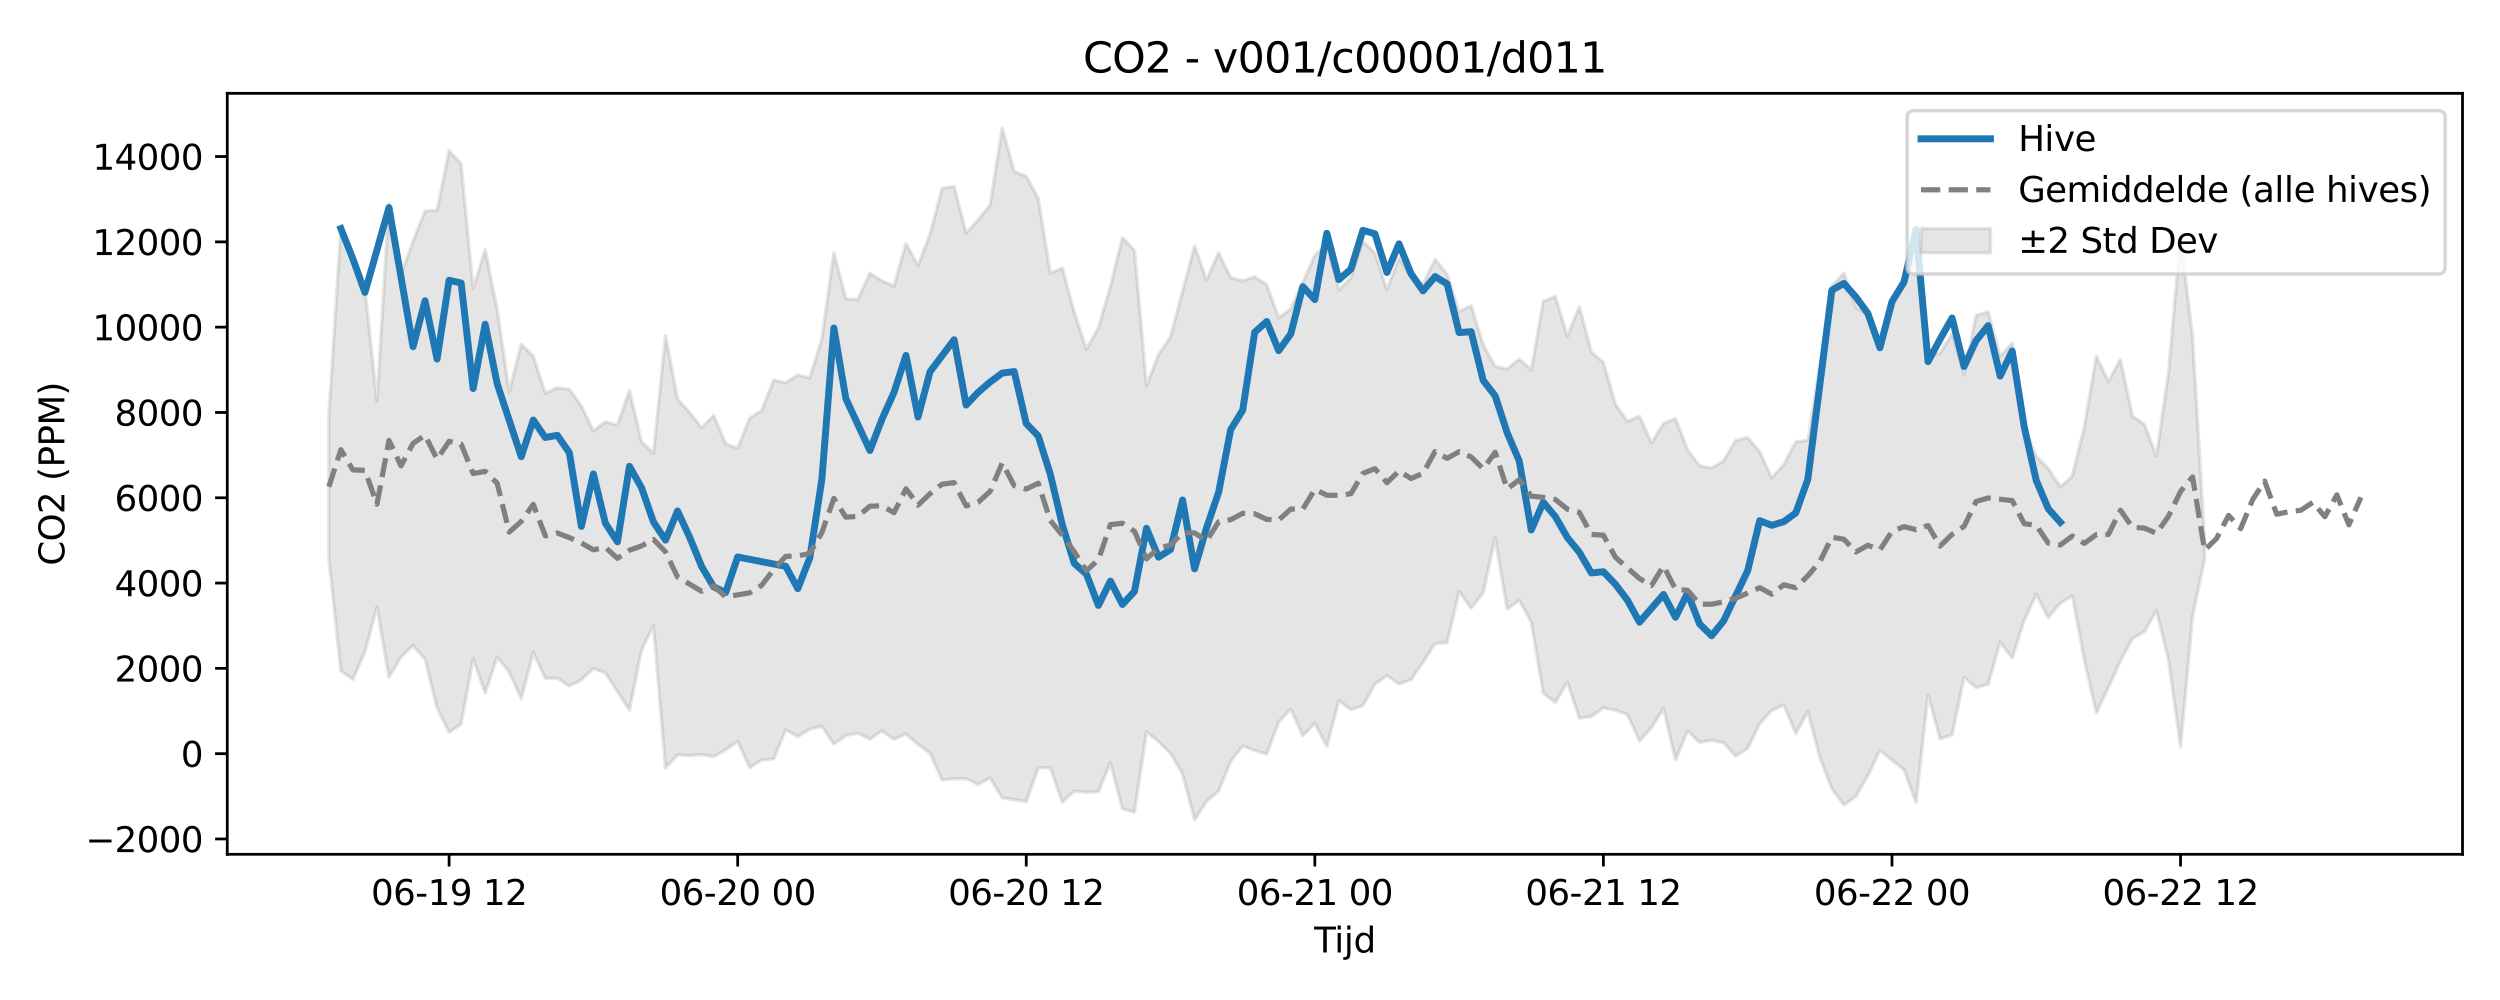 <?xml version="1.0" encoding="utf-8" standalone="no"?>
<!DOCTYPE svg PUBLIC "-//W3C//DTD SVG 1.1//EN"
  "http://www.w3.org/Graphics/SVG/1.1/DTD/svg11.dtd">
<svg xmlns:xlink="http://www.w3.org/1999/xlink" width="720pt" height="288pt" viewBox="0 0 720 288" xmlns="http://www.w3.org/2000/svg" version="1.1">
 <defs>
  <style type="text/css">*{stroke-linejoin: round; stroke-linecap: butt}</style>
 </defs>
 <g id="figure_1">
  <g id="patch_1">
   <path d="M 0 288 
L 720 288 
L 720 0 
L 0 0 
z
" style="fill: #ffffff"/>
  </g>
  <g id="axes_1">
   <g id="patch_2">
    <path d="M 65.45 246.04 
L 709.2 246.04 
L 709.2 26.88 
L 65.45 26.88 
z
" style="fill: #ffffff"/>
   </g>
   <g id="FillBetweenPolyCollection_1">
    <defs>
     <path id="m315e3a7727" d="M 94.711 -168.53 
L 94.711 -127.074 
L 98.174 -94.742 
L 101.637 -92.34 
L 105.1 -100.299 
L 108.563 -113.178 
L 112.026 -92.922 
L 115.489 -98.81 
L 118.952 -102.114 
L 122.414 -98.137 
L 125.877 -84.128 
L 129.34 -77.122 
L 132.803 -79.456 
L 136.266 -98.321 
L 139.729 -88.418 
L 143.192 -98.792 
L 146.655 -94.44 
L 150.117 -86.793 
L 153.58 -100.106 
L 157.043 -92.635 
L 160.506 -92.657 
L 163.969 -90.46 
L 167.432 -92.166 
L 170.895 -95.458 
L 174.358 -94.191 
L 177.821 -88.85 
L 181.283 -83.503 
L 184.746 -100.763 
L 188.209 -107.823 
L 191.672 -66.782 
L 195.135 -70.622 
L 198.598 -70.351 
L 202.061 -70.643 
L 205.524 -70.117 
L 208.987 -72.016 
L 212.449 -74.484 
L 215.912 -66.891 
L 219.375 -69.137 
L 222.838 -69.45 
L 226.301 -77.823 
L 229.764 -75.809 
L 233.227 -78.02 
L 236.69 -78.856 
L 240.152 -73.688 
L 243.615 -76.175 
L 247.078 -76.836 
L 250.541 -75.119 
L 254.004 -77.522 
L 257.467 -75.087 
L 260.93 -76.603 
L 264.393 -73.572 
L 267.856 -71.111 
L 271.318 -63.382 
L 274.781 -63.69 
L 278.244 -63.744 
L 281.707 -62.084 
L 285.17 -63.965 
L 288.633 -58.174 
L 292.096 -57.707 
L 295.559 -57.09 
L 299.021 -66.855 
L 302.484 -66.901 
L 305.947 -56.942 
L 309.41 -60.144 
L 312.873 -59.825 
L 316.336 -60.005 
L 319.799 -68.312 
L 323.262 -55.058 
L 326.725 -54.126 
L 330.187 -77.22 
L 333.65 -74.443 
L 337.113 -71.03 
L 340.576 -65.153 
L 344.039 -51.922 
L 347.502 -57.22 
L 350.965 -60.192 
L 354.428 -68.655 
L 357.89 -73.173 
L 361.353 -71.825 
L 364.816 -70.826 
L 368.279 -80.067 
L 371.742 -83.761 
L 375.205 -76.112 
L 378.668 -79.724 
L 382.131 -72.987 
L 385.594 -86.25 
L 389.056 -83.594 
L 392.519 -84.787 
L 395.982 -90.99 
L 399.445 -93.404 
L 402.908 -91.02 
L 406.371 -92.238 
L 409.834 -97.298 
L 413.297 -102.609 
L 416.76 -102.945 
L 420.222 -117.646 
L 423.685 -112.841 
L 427.148 -117.279 
L 430.611 -133.053 
L 434.074 -112.572 
L 437.537 -115.117 
L 441 -108.794 
L 444.463 -88.351 
L 447.925 -85.671 
L 451.388 -91.588 
L 454.851 -81.189 
L 458.314 -81.606 
L 461.777 -84.126 
L 465.24 -83.436 
L 468.703 -82.194 
L 472.166 -74.589 
L 475.629 -78.401 
L 479.091 -83.966 
L 482.554 -69.107 
L 486.017 -77.502 
L 489.48 -74.2 
L 492.943 -74.786 
L 496.406 -74.116 
L 499.869 -70.233 
L 503.332 -72.473 
L 506.794 -79.619 
L 510.257 -83.36 
L 513.72 -84.978 
L 517.183 -76.737 
L 520.646 -83.096 
L 524.109 -69.857 
L 527.572 -60.902 
L 531.035 -56.119 
L 534.498 -58.665 
L 537.96 -64.614 
L 541.423 -71.909 
L 544.886 -69.024 
L 548.349 -66.343 
L 551.812 -56.829 
L 555.275 -87.896 
L 558.738 -75.222 
L 562.201 -76.34 
L 565.663 -92.896 
L 569.126 -89.97 
L 572.589 -90.966 
L 576.052 -103.082 
L 579.515 -98.47 
L 582.978 -109.376 
L 586.441 -116.797 
L 589.904 -110.129 
L 593.367 -114.316 
L 596.829 -116.407 
L 600.292 -97.895 
L 603.755 -82.723 
L 607.218 -90.01 
L 610.681 -97.683 
L 614.144 -104.084 
L 617.607 -106.119 
L 621.07 -112.24 
L 624.533 -97.884 
L 627.995 -73.026 
L 631.458 -110.442 
L 634.921 -126.969 
L 634.921 -132.088 
L 634.921 -132.088 
L 631.458 -190.837 
L 627.995 -219.886 
L 624.533 -180.802 
L 621.07 -156.581 
L 617.607 -165.7 
L 614.144 -168.168 
L 610.681 -184.43 
L 607.218 -178.147 
L 603.755 -185.381 
L 600.292 -165.124 
L 596.829 -150.825 
L 593.367 -147.774 
L 589.904 -153.041 
L 586.441 -156.59 
L 582.978 -165 
L 579.515 -189.2 
L 576.052 -185.416 
L 572.589 -198.204 
L 569.126 -197.196 
L 565.663 -179.986 
L 562.201 -191.867 
L 558.738 -186.23 
L 555.275 -185.412 
L 551.812 -214.095 
L 548.349 -206.319 
L 544.886 -200.863 
L 541.423 -187.398 
L 537.96 -197.299 
L 534.498 -199.386 
L 531.035 -209.294 
L 527.572 -205.679 
L 524.109 -182.581 
L 520.646 -161.225 
L 517.183 -160.728 
L 513.72 -154.187 
L 510.257 -150.384 
L 506.794 -157.87 
L 503.332 -161.98 
L 499.869 -161.155 
L 496.406 -155.276 
L 492.943 -153.169 
L 489.48 -153.847 
L 486.017 -158.49 
L 482.554 -167.467 
L 479.091 -166.027 
L 475.629 -160.388 
L 472.166 -168.172 
L 468.703 -166.643 
L 465.24 -171.575 
L 461.777 -183.622 
L 458.314 -186.571 
L 454.851 -199.691 
L 451.388 -191.104 
L 447.925 -202.681 
L 444.463 -201.156 
L 441 -181.404 
L 437.537 -184.588 
L 434.074 -181.747 
L 430.611 -182.4 
L 427.148 -188.748 
L 423.685 -199.96 
L 420.222 -198.182 
L 416.76 -209.049 
L 413.297 -213.32 
L 409.834 -206.061 
L 406.371 -208.147 
L 402.908 -213.725 
L 399.445 -204.552 
L 395.982 -215.067 
L 392.519 -218.525 
L 389.056 -208.037 
L 385.594 -204.403 
L 382.131 -217.774 
L 378.668 -214.427 
L 375.205 -206.594 
L 371.742 -199.043 
L 368.279 -196.431 
L 364.816 -205.993 
L 361.353 -208.259 
L 357.89 -207.111 
L 354.428 -208 
L 350.965 -215.246 
L 347.502 -207.271 
L 344.039 -217.131 
L 340.576 -204.091 
L 337.113 -190.948 
L 333.65 -185.904 
L 330.187 -176.853 
L 326.725 -215.869 
L 323.262 -219.55 
L 319.799 -205.518 
L 316.336 -193.594 
L 312.873 -187.394 
L 309.41 -197.992 
L 305.947 -210.779 
L 302.484 -209.283 
L 299.021 -230.812 
L 295.559 -237.208 
L 292.096 -238.574 
L 288.633 -251.158 
L 285.17 -229.032 
L 281.707 -224.623 
L 278.244 -220.861 
L 274.781 -234.317 
L 271.318 -233.734 
L 267.856 -220.563 
L 264.393 -211.488 
L 260.93 -217.871 
L 257.467 -205.603 
L 254.004 -207.131 
L 250.541 -209.327 
L 247.078 -201.73 
L 243.615 -201.941 
L 240.152 -215.213 
L 236.69 -190.36 
L 233.227 -179.17 
L 229.764 -180.019 
L 226.301 -177.707 
L 222.838 -178.568 
L 219.375 -169.781 
L 215.912 -167.624 
L 212.449 -158.917 
L 208.987 -160.196 
L 205.524 -168.396 
L 202.061 -164.771 
L 198.598 -169.237 
L 195.135 -173.055 
L 191.672 -191.33 
L 188.209 -157.454 
L 184.746 -160.769 
L 181.283 -175.57 
L 177.821 -165.557 
L 174.358 -166.512 
L 170.895 -163.847 
L 167.432 -171.07 
L 163.969 -175.883 
L 160.506 -176.315 
L 157.043 -174.734 
L 153.58 -185.392 
L 150.117 -188.879 
L 146.655 -175.056 
L 143.192 -198.828 
L 139.729 -216.058 
L 136.266 -204.907 
L 132.803 -240.73 
L 129.34 -244.666 
L 125.877 -227.414 
L 122.414 -227.214 
L 118.952 -218.474 
L 115.489 -208.888 
L 112.026 -229.395 
L 108.563 -172.447 
L 105.1 -204.82 
L 101.637 -212.987 
L 98.174 -222.248 
L 94.711 -168.53 
z
" style="stroke: #808080; stroke-opacity: 0.2"/>
    </defs>
    <g clip-path="url(#pe278293f75)">
     <use xlink:href="#m315e3a7727" x="0" y="288" style="fill: #808080; fill-opacity: 0.2; stroke: #808080; stroke-opacity: 0.2"/>
    </g>
   </g>
   <g id="matplotlib.axis_1">
    <g id="xtick_1">
     <g id="line2d_1">
      <defs>
       <path id="m388052aa73" d="M 0 0 
L 0 3.5 
" style="stroke: #000000; stroke-width: 0.8"/>
      </defs>
      <g>
       <use xlink:href="#m388052aa73" x="129.34" y="246.04" style="stroke: #000000; stroke-width: 0.8"/>
      </g>
     </g>
     <g id="text_1">
      <!-- 06-19 12 -->
      <g transform="translate(106.86 260.638) scale(0.1 -0.1)">
       <defs>
        <path id="DejaVuSans-30" d="M 2034 4250 
Q 1547 4250 1301 3770 
Q 1056 3291 1056 2328 
Q 1056 1369 1301 889 
Q 1547 409 2034 409 
Q 2525 409 2770 889 
Q 3016 1369 3016 2328 
Q 3016 3291 2770 3770 
Q 2525 4250 2034 4250 
z
M 2034 4750 
Q 2819 4750 3233 4129 
Q 3647 3509 3647 2328 
Q 3647 1150 3233 529 
Q 2819 -91 2034 -91 
Q 1250 -91 836 529 
Q 422 1150 422 2328 
Q 422 3509 836 4129 
Q 1250 4750 2034 4750 
z
" transform="scale(0.016)"/>
        <path id="DejaVuSans-36" d="M 2113 2584 
Q 1688 2584 1439 2293 
Q 1191 2003 1191 1497 
Q 1191 994 1439 701 
Q 1688 409 2113 409 
Q 2538 409 2786 701 
Q 3034 994 3034 1497 
Q 3034 2003 2786 2293 
Q 2538 2584 2113 2584 
z
M 3366 4563 
L 3366 3988 
Q 3128 4100 2886 4159 
Q 2644 4219 2406 4219 
Q 1781 4219 1451 3797 
Q 1122 3375 1075 2522 
Q 1259 2794 1537 2939 
Q 1816 3084 2150 3084 
Q 2853 3084 3261 2657 
Q 3669 2231 3669 1497 
Q 3669 778 3244 343 
Q 2819 -91 2113 -91 
Q 1303 -91 875 529 
Q 447 1150 447 2328 
Q 447 3434 972 4092 
Q 1497 4750 2381 4750 
Q 2619 4750 2861 4703 
Q 3103 4656 3366 4563 
z
" transform="scale(0.016)"/>
        <path id="DejaVuSans-2d" d="M 313 2009 
L 1997 2009 
L 1997 1497 
L 313 1497 
L 313 2009 
z
" transform="scale(0.016)"/>
        <path id="DejaVuSans-31" d="M 794 531 
L 1825 531 
L 1825 4091 
L 703 3866 
L 703 4441 
L 1819 4666 
L 2450 4666 
L 2450 531 
L 3481 531 
L 3481 0 
L 794 0 
L 794 531 
z
" transform="scale(0.016)"/>
        <path id="DejaVuSans-39" d="M 703 97 
L 703 672 
Q 941 559 1184 500 
Q 1428 441 1663 441 
Q 2288 441 2617 861 
Q 2947 1281 2994 2138 
Q 2813 1869 2534 1725 
Q 2256 1581 1919 1581 
Q 1219 1581 811 2004 
Q 403 2428 403 3163 
Q 403 3881 828 4315 
Q 1253 4750 1959 4750 
Q 2769 4750 3195 4129 
Q 3622 3509 3622 2328 
Q 3622 1225 3098 567 
Q 2575 -91 1691 -91 
Q 1453 -91 1209 -44 
Q 966 3 703 97 
z
M 1959 2075 
Q 2384 2075 2632 2365 
Q 2881 2656 2881 3163 
Q 2881 3666 2632 3958 
Q 2384 4250 1959 4250 
Q 1534 4250 1286 3958 
Q 1038 3666 1038 3163 
Q 1038 2656 1286 2365 
Q 1534 2075 1959 2075 
z
" transform="scale(0.016)"/>
        <path id="DejaVuSans-20" transform="scale(0.016)"/>
        <path id="DejaVuSans-32" d="M 1228 531 
L 3431 531 
L 3431 0 
L 469 0 
L 469 531 
Q 828 903 1448 1529 
Q 2069 2156 2228 2338 
Q 2531 2678 2651 2914 
Q 2772 3150 2772 3378 
Q 2772 3750 2511 3984 
Q 2250 4219 1831 4219 
Q 1534 4219 1204 4116 
Q 875 4013 500 3803 
L 500 4441 
Q 881 4594 1212 4672 
Q 1544 4750 1819 4750 
Q 2544 4750 2975 4387 
Q 3406 4025 3406 3419 
Q 3406 3131 3298 2873 
Q 3191 2616 2906 2266 
Q 2828 2175 2409 1742 
Q 1991 1309 1228 531 
z
" transform="scale(0.016)"/>
       </defs>
       <use xlink:href="#DejaVuSans-30"/>
       <use xlink:href="#DejaVuSans-36" transform="translate(63.623 0)"/>
       <use xlink:href="#DejaVuSans-2d" transform="translate(127.246 0)"/>
       <use xlink:href="#DejaVuSans-31" transform="translate(163.33 0)"/>
       <use xlink:href="#DejaVuSans-39" transform="translate(226.953 0)"/>
       <use xlink:href="#DejaVuSans-20" transform="translate(290.576 0)"/>
       <use xlink:href="#DejaVuSans-31" transform="translate(322.363 0)"/>
       <use xlink:href="#DejaVuSans-32" transform="translate(385.986 0)"/>
      </g>
     </g>
    </g>
    <g id="xtick_2">
     <g id="line2d_2">
      <g>
       <use xlink:href="#m388052aa73" x="212.449" y="246.04" style="stroke: #000000; stroke-width: 0.8"/>
      </g>
     </g>
     <g id="text_2">
      <!-- 06-20 00 -->
      <g transform="translate(189.969 260.638) scale(0.1 -0.1)">
       <use xlink:href="#DejaVuSans-30"/>
       <use xlink:href="#DejaVuSans-36" transform="translate(63.623 0)"/>
       <use xlink:href="#DejaVuSans-2d" transform="translate(127.246 0)"/>
       <use xlink:href="#DejaVuSans-32" transform="translate(163.33 0)"/>
       <use xlink:href="#DejaVuSans-30" transform="translate(226.953 0)"/>
       <use xlink:href="#DejaVuSans-20" transform="translate(290.576 0)"/>
       <use xlink:href="#DejaVuSans-30" transform="translate(322.363 0)"/>
       <use xlink:href="#DejaVuSans-30" transform="translate(385.986 0)"/>
      </g>
     </g>
    </g>
    <g id="xtick_3">
     <g id="line2d_3">
      <g>
       <use xlink:href="#m388052aa73" x="295.559" y="246.04" style="stroke: #000000; stroke-width: 0.8"/>
      </g>
     </g>
     <g id="text_3">
      <!-- 06-20 12 -->
      <g transform="translate(273.078 260.638) scale(0.1 -0.1)">
       <use xlink:href="#DejaVuSans-30"/>
       <use xlink:href="#DejaVuSans-36" transform="translate(63.623 0)"/>
       <use xlink:href="#DejaVuSans-2d" transform="translate(127.246 0)"/>
       <use xlink:href="#DejaVuSans-32" transform="translate(163.33 0)"/>
       <use xlink:href="#DejaVuSans-30" transform="translate(226.953 0)"/>
       <use xlink:href="#DejaVuSans-20" transform="translate(290.576 0)"/>
       <use xlink:href="#DejaVuSans-31" transform="translate(322.363 0)"/>
       <use xlink:href="#DejaVuSans-32" transform="translate(385.986 0)"/>
      </g>
     </g>
    </g>
    <g id="xtick_4">
     <g id="line2d_4">
      <g>
       <use xlink:href="#m388052aa73" x="378.668" y="246.04" style="stroke: #000000; stroke-width: 0.8"/>
      </g>
     </g>
     <g id="text_4">
      <!-- 06-21 00 -->
      <g transform="translate(356.187 260.638) scale(0.1 -0.1)">
       <use xlink:href="#DejaVuSans-30"/>
       <use xlink:href="#DejaVuSans-36" transform="translate(63.623 0)"/>
       <use xlink:href="#DejaVuSans-2d" transform="translate(127.246 0)"/>
       <use xlink:href="#DejaVuSans-32" transform="translate(163.33 0)"/>
       <use xlink:href="#DejaVuSans-31" transform="translate(226.953 0)"/>
       <use xlink:href="#DejaVuSans-20" transform="translate(290.576 0)"/>
       <use xlink:href="#DejaVuSans-30" transform="translate(322.363 0)"/>
       <use xlink:href="#DejaVuSans-30" transform="translate(385.986 0)"/>
      </g>
     </g>
    </g>
    <g id="xtick_5">
     <g id="line2d_5">
      <g>
       <use xlink:href="#m388052aa73" x="461.777" y="246.04" style="stroke: #000000; stroke-width: 0.8"/>
      </g>
     </g>
     <g id="text_5">
      <!-- 06-21 12 -->
      <g transform="translate(439.297 260.638) scale(0.1 -0.1)">
       <use xlink:href="#DejaVuSans-30"/>
       <use xlink:href="#DejaVuSans-36" transform="translate(63.623 0)"/>
       <use xlink:href="#DejaVuSans-2d" transform="translate(127.246 0)"/>
       <use xlink:href="#DejaVuSans-32" transform="translate(163.33 0)"/>
       <use xlink:href="#DejaVuSans-31" transform="translate(226.953 0)"/>
       <use xlink:href="#DejaVuSans-20" transform="translate(290.576 0)"/>
       <use xlink:href="#DejaVuSans-31" transform="translate(322.363 0)"/>
       <use xlink:href="#DejaVuSans-32" transform="translate(385.986 0)"/>
      </g>
     </g>
    </g>
    <g id="xtick_6">
     <g id="line2d_6">
      <g>
       <use xlink:href="#m388052aa73" x="544.886" y="246.04" style="stroke: #000000; stroke-width: 0.8"/>
      </g>
     </g>
     <g id="text_6">
      <!-- 06-22 00 -->
      <g transform="translate(522.406 260.638) scale(0.1 -0.1)">
       <use xlink:href="#DejaVuSans-30"/>
       <use xlink:href="#DejaVuSans-36" transform="translate(63.623 0)"/>
       <use xlink:href="#DejaVuSans-2d" transform="translate(127.246 0)"/>
       <use xlink:href="#DejaVuSans-32" transform="translate(163.33 0)"/>
       <use xlink:href="#DejaVuSans-32" transform="translate(226.953 0)"/>
       <use xlink:href="#DejaVuSans-20" transform="translate(290.576 0)"/>
       <use xlink:href="#DejaVuSans-30" transform="translate(322.363 0)"/>
       <use xlink:href="#DejaVuSans-30" transform="translate(385.986 0)"/>
      </g>
     </g>
    </g>
    <g id="xtick_7">
     <g id="line2d_7">
      <g>
       <use xlink:href="#m388052aa73" x="627.995" y="246.04" style="stroke: #000000; stroke-width: 0.8"/>
      </g>
     </g>
     <g id="text_7">
      <!-- 06-22 12 -->
      <g transform="translate(605.515 260.638) scale(0.1 -0.1)">
       <use xlink:href="#DejaVuSans-30"/>
       <use xlink:href="#DejaVuSans-36" transform="translate(63.623 0)"/>
       <use xlink:href="#DejaVuSans-2d" transform="translate(127.246 0)"/>
       <use xlink:href="#DejaVuSans-32" transform="translate(163.33 0)"/>
       <use xlink:href="#DejaVuSans-32" transform="translate(226.953 0)"/>
       <use xlink:href="#DejaVuSans-20" transform="translate(290.576 0)"/>
       <use xlink:href="#DejaVuSans-31" transform="translate(322.363 0)"/>
       <use xlink:href="#DejaVuSans-32" transform="translate(385.986 0)"/>
      </g>
     </g>
    </g>
    <g id="text_8">
     <!-- Tijd -->
     <g transform="translate(378.475 274.317) scale(0.1 -0.1)">
      <defs>
       <path id="DejaVuSans-54" d="M -19 4666 
L 3928 4666 
L 3928 4134 
L 2272 4134 
L 2272 0 
L 1638 0 
L 1638 4134 
L -19 4134 
L -19 4666 
z
" transform="scale(0.016)"/>
       <path id="DejaVuSans-69" d="M 603 3500 
L 1178 3500 
L 1178 0 
L 603 0 
L 603 3500 
z
M 603 4863 
L 1178 4863 
L 1178 4134 
L 603 4134 
L 603 4863 
z
" transform="scale(0.016)"/>
       <path id="DejaVuSans-6a" d="M 603 3500 
L 1178 3500 
L 1178 -63 
Q 1178 -731 923 -1031 
Q 669 -1331 103 -1331 
L -116 -1331 
L -116 -844 
L 38 -844 
Q 366 -844 484 -692 
Q 603 -541 603 -63 
L 603 3500 
z
M 603 4863 
L 1178 4863 
L 1178 4134 
L 603 4134 
L 603 4863 
z
" transform="scale(0.016)"/>
       <path id="DejaVuSans-64" d="M 2906 2969 
L 2906 4863 
L 3481 4863 
L 3481 0 
L 2906 0 
L 2906 525 
Q 2725 213 2448 61 
Q 2172 -91 1784 -91 
Q 1150 -91 751 415 
Q 353 922 353 1747 
Q 353 2572 751 3078 
Q 1150 3584 1784 3584 
Q 2172 3584 2448 3432 
Q 2725 3281 2906 2969 
z
M 947 1747 
Q 947 1113 1208 752 
Q 1469 391 1925 391 
Q 2381 391 2643 752 
Q 2906 1113 2906 1747 
Q 2906 2381 2643 2742 
Q 2381 3103 1925 3103 
Q 1469 3103 1208 2742 
Q 947 2381 947 1747 
z
" transform="scale(0.016)"/>
      </defs>
      <use xlink:href="#DejaVuSans-54"/>
      <use xlink:href="#DejaVuSans-69" transform="translate(57.959 0)"/>
      <use xlink:href="#DejaVuSans-6a" transform="translate(85.742 0)"/>
      <use xlink:href="#DejaVuSans-64" transform="translate(113.525 0)"/>
     </g>
    </g>
   </g>
   <g id="matplotlib.axis_2">
    <g id="ytick_1">
     <g id="line2d_8">
      <defs>
       <path id="m6f00c26087" d="M 0 0 
L -3.5 0 
" style="stroke: #000000; stroke-width: 0.8"/>
      </defs>
      <g>
       <use xlink:href="#m6f00c26087" x="65.45" y="241.622" style="stroke: #000000; stroke-width: 0.8"/>
      </g>
     </g>
     <g id="text_9">
      <!-- −2000 -->
      <g transform="translate(24.62 245.421) scale(0.1 -0.1)">
       <defs>
        <path id="DejaVuSans-2212" d="M 678 2272 
L 4684 2272 
L 4684 1741 
L 678 1741 
L 678 2272 
z
" transform="scale(0.016)"/>
       </defs>
       <use xlink:href="#DejaVuSans-2212"/>
       <use xlink:href="#DejaVuSans-32" transform="translate(83.789 0)"/>
       <use xlink:href="#DejaVuSans-30" transform="translate(147.412 0)"/>
       <use xlink:href="#DejaVuSans-30" transform="translate(211.035 0)"/>
       <use xlink:href="#DejaVuSans-30" transform="translate(274.658 0)"/>
      </g>
     </g>
    </g>
    <g id="ytick_2">
     <g id="line2d_9">
      <g>
       <use xlink:href="#m6f00c26087" x="65.45" y="217.055" style="stroke: #000000; stroke-width: 0.8"/>
      </g>
     </g>
     <g id="text_10">
      <!-- 0 -->
      <g transform="translate(52.087 220.854) scale(0.1 -0.1)">
       <use xlink:href="#DejaVuSans-30"/>
      </g>
     </g>
    </g>
    <g id="ytick_3">
     <g id="line2d_10">
      <g>
       <use xlink:href="#m6f00c26087" x="65.45" y="192.488" style="stroke: #000000; stroke-width: 0.8"/>
      </g>
     </g>
     <g id="text_11">
      <!-- 2000 -->
      <g transform="translate(33 196.288) scale(0.1 -0.1)">
       <use xlink:href="#DejaVuSans-32"/>
       <use xlink:href="#DejaVuSans-30" transform="translate(63.623 0)"/>
       <use xlink:href="#DejaVuSans-30" transform="translate(127.246 0)"/>
       <use xlink:href="#DejaVuSans-30" transform="translate(190.869 0)"/>
      </g>
     </g>
    </g>
    <g id="ytick_4">
     <g id="line2d_11">
      <g>
       <use xlink:href="#m6f00c26087" x="65.45" y="167.922" style="stroke: #000000; stroke-width: 0.8"/>
      </g>
     </g>
     <g id="text_12">
      <!-- 4000 -->
      <g transform="translate(33 171.721) scale(0.1 -0.1)">
       <defs>
        <path id="DejaVuSans-34" d="M 2419 4116 
L 825 1625 
L 2419 1625 
L 2419 4116 
z
M 2253 4666 
L 3047 4666 
L 3047 1625 
L 3713 1625 
L 3713 1100 
L 3047 1100 
L 3047 0 
L 2419 0 
L 2419 1100 
L 313 1100 
L 313 1709 
L 2253 4666 
z
" transform="scale(0.016)"/>
       </defs>
       <use xlink:href="#DejaVuSans-34"/>
       <use xlink:href="#DejaVuSans-30" transform="translate(63.623 0)"/>
       <use xlink:href="#DejaVuSans-30" transform="translate(127.246 0)"/>
       <use xlink:href="#DejaVuSans-30" transform="translate(190.869 0)"/>
      </g>
     </g>
    </g>
    <g id="ytick_5">
     <g id="line2d_12">
      <g>
       <use xlink:href="#m6f00c26087" x="65.45" y="143.355" style="stroke: #000000; stroke-width: 0.8"/>
      </g>
     </g>
     <g id="text_13">
      <!-- 6000 -->
      <g transform="translate(33 147.154) scale(0.1 -0.1)">
       <use xlink:href="#DejaVuSans-36"/>
       <use xlink:href="#DejaVuSans-30" transform="translate(63.623 0)"/>
       <use xlink:href="#DejaVuSans-30" transform="translate(127.246 0)"/>
       <use xlink:href="#DejaVuSans-30" transform="translate(190.869 0)"/>
      </g>
     </g>
    </g>
    <g id="ytick_6">
     <g id="line2d_13">
      <g>
       <use xlink:href="#m6f00c26087" x="65.45" y="118.788" style="stroke: #000000; stroke-width: 0.8"/>
      </g>
     </g>
     <g id="text_14">
      <!-- 8000 -->
      <g transform="translate(33 122.587) scale(0.1 -0.1)">
       <defs>
        <path id="DejaVuSans-38" d="M 2034 2216 
Q 1584 2216 1326 1975 
Q 1069 1734 1069 1313 
Q 1069 891 1326 650 
Q 1584 409 2034 409 
Q 2484 409 2743 651 
Q 3003 894 3003 1313 
Q 3003 1734 2745 1975 
Q 2488 2216 2034 2216 
z
M 1403 2484 
Q 997 2584 770 2862 
Q 544 3141 544 3541 
Q 544 4100 942 4425 
Q 1341 4750 2034 4750 
Q 2731 4750 3128 4425 
Q 3525 4100 3525 3541 
Q 3525 3141 3298 2862 
Q 3072 2584 2669 2484 
Q 3125 2378 3379 2068 
Q 3634 1759 3634 1313 
Q 3634 634 3220 271 
Q 2806 -91 2034 -91 
Q 1263 -91 848 271 
Q 434 634 434 1313 
Q 434 1759 690 2068 
Q 947 2378 1403 2484 
z
M 1172 3481 
Q 1172 3119 1398 2916 
Q 1625 2713 2034 2713 
Q 2441 2713 2670 2916 
Q 2900 3119 2900 3481 
Q 2900 3844 2670 4047 
Q 2441 4250 2034 4250 
Q 1625 4250 1398 4047 
Q 1172 3844 1172 3481 
z
" transform="scale(0.016)"/>
       </defs>
       <use xlink:href="#DejaVuSans-38"/>
       <use xlink:href="#DejaVuSans-30" transform="translate(63.623 0)"/>
       <use xlink:href="#DejaVuSans-30" transform="translate(127.246 0)"/>
       <use xlink:href="#DejaVuSans-30" transform="translate(190.869 0)"/>
      </g>
     </g>
    </g>
    <g id="ytick_7">
     <g id="line2d_14">
      <g>
       <use xlink:href="#m6f00c26087" x="65.45" y="94.221" style="stroke: #000000; stroke-width: 0.8"/>
      </g>
     </g>
     <g id="text_15">
      <!-- 10000 -->
      <g transform="translate(26.637 98.02) scale(0.1 -0.1)">
       <use xlink:href="#DejaVuSans-31"/>
       <use xlink:href="#DejaVuSans-30" transform="translate(63.623 0)"/>
       <use xlink:href="#DejaVuSans-30" transform="translate(127.246 0)"/>
       <use xlink:href="#DejaVuSans-30" transform="translate(190.869 0)"/>
       <use xlink:href="#DejaVuSans-30" transform="translate(254.492 0)"/>
      </g>
     </g>
    </g>
    <g id="ytick_8">
     <g id="line2d_15">
      <g>
       <use xlink:href="#m6f00c26087" x="65.45" y="69.654" style="stroke: #000000; stroke-width: 0.8"/>
      </g>
     </g>
     <g id="text_16">
      <!-- 12000 -->
      <g transform="translate(26.637 73.454) scale(0.1 -0.1)">
       <use xlink:href="#DejaVuSans-31"/>
       <use xlink:href="#DejaVuSans-32" transform="translate(63.623 0)"/>
       <use xlink:href="#DejaVuSans-30" transform="translate(127.246 0)"/>
       <use xlink:href="#DejaVuSans-30" transform="translate(190.869 0)"/>
       <use xlink:href="#DejaVuSans-30" transform="translate(254.492 0)"/>
      </g>
     </g>
    </g>
    <g id="ytick_9">
     <g id="line2d_16">
      <g>
       <use xlink:href="#m6f00c26087" x="65.45" y="45.088" style="stroke: #000000; stroke-width: 0.8"/>
      </g>
     </g>
     <g id="text_17">
      <!-- 14000 -->
      <g transform="translate(26.637 48.887) scale(0.1 -0.1)">
       <use xlink:href="#DejaVuSans-31"/>
       <use xlink:href="#DejaVuSans-34" transform="translate(63.623 0)"/>
       <use xlink:href="#DejaVuSans-30" transform="translate(127.246 0)"/>
       <use xlink:href="#DejaVuSans-30" transform="translate(190.869 0)"/>
       <use xlink:href="#DejaVuSans-30" transform="translate(254.492 0)"/>
      </g>
     </g>
    </g>
    <g id="text_18">
     <!-- CO2 (PPM) -->
     <g transform="translate(18.541 162.903) rotate(-90) scale(0.1 -0.1)">
      <defs>
       <path id="DejaVuSans-43" d="M 4122 4306 
L 4122 3641 
Q 3803 3938 3442 4084 
Q 3081 4231 2675 4231 
Q 1875 4231 1450 3742 
Q 1025 3253 1025 2328 
Q 1025 1406 1450 917 
Q 1875 428 2675 428 
Q 3081 428 3442 575 
Q 3803 722 4122 1019 
L 4122 359 
Q 3791 134 3420 21 
Q 3050 -91 2638 -91 
Q 1578 -91 968 557 
Q 359 1206 359 2328 
Q 359 3453 968 4101 
Q 1578 4750 2638 4750 
Q 3056 4750 3426 4639 
Q 3797 4528 4122 4306 
z
" transform="scale(0.016)"/>
       <path id="DejaVuSans-4f" d="M 2522 4238 
Q 1834 4238 1429 3725 
Q 1025 3213 1025 2328 
Q 1025 1447 1429 934 
Q 1834 422 2522 422 
Q 3209 422 3611 934 
Q 4013 1447 4013 2328 
Q 4013 3213 3611 3725 
Q 3209 4238 2522 4238 
z
M 2522 4750 
Q 3503 4750 4090 4092 
Q 4678 3434 4678 2328 
Q 4678 1225 4090 567 
Q 3503 -91 2522 -91 
Q 1538 -91 948 565 
Q 359 1222 359 2328 
Q 359 3434 948 4092 
Q 1538 4750 2522 4750 
z
" transform="scale(0.016)"/>
       <path id="DejaVuSans-28" d="M 1984 4856 
Q 1566 4138 1362 3434 
Q 1159 2731 1159 2009 
Q 1159 1288 1364 580 
Q 1569 -128 1984 -844 
L 1484 -844 
Q 1016 -109 783 600 
Q 550 1309 550 2009 
Q 550 2706 781 3412 
Q 1013 4119 1484 4856 
L 1984 4856 
z
" transform="scale(0.016)"/>
       <path id="DejaVuSans-50" d="M 1259 4147 
L 1259 2394 
L 2053 2394 
Q 2494 2394 2734 2622 
Q 2975 2850 2975 3272 
Q 2975 3691 2734 3919 
Q 2494 4147 2053 4147 
L 1259 4147 
z
M 628 4666 
L 2053 4666 
Q 2838 4666 3239 4311 
Q 3641 3956 3641 3272 
Q 3641 2581 3239 2228 
Q 2838 1875 2053 1875 
L 1259 1875 
L 1259 0 
L 628 0 
L 628 4666 
z
" transform="scale(0.016)"/>
       <path id="DejaVuSans-4d" d="M 628 4666 
L 1569 4666 
L 2759 1491 
L 3956 4666 
L 4897 4666 
L 4897 0 
L 4281 0 
L 4281 4097 
L 3078 897 
L 2444 897 
L 1241 4097 
L 1241 0 
L 628 0 
L 628 4666 
z
" transform="scale(0.016)"/>
       <path id="DejaVuSans-29" d="M 513 4856 
L 1013 4856 
Q 1481 4119 1714 3412 
Q 1947 2706 1947 2009 
Q 1947 1309 1714 600 
Q 1481 -109 1013 -844 
L 513 -844 
Q 928 -128 1133 580 
Q 1338 1288 1338 2009 
Q 1338 2731 1133 3434 
Q 928 4138 513 4856 
z
" transform="scale(0.016)"/>
      </defs>
      <use xlink:href="#DejaVuSans-43"/>
      <use xlink:href="#DejaVuSans-4f" transform="translate(69.824 0)"/>
      <use xlink:href="#DejaVuSans-32" transform="translate(148.535 0)"/>
      <use xlink:href="#DejaVuSans-20" transform="translate(212.158 0)"/>
      <use xlink:href="#DejaVuSans-28" transform="translate(243.945 0)"/>
      <use xlink:href="#DejaVuSans-50" transform="translate(282.959 0)"/>
      <use xlink:href="#DejaVuSans-50" transform="translate(343.262 0)"/>
      <use xlink:href="#DejaVuSans-4d" transform="translate(403.564 0)"/>
      <use xlink:href="#DejaVuSans-29" transform="translate(489.844 0)"/>
     </g>
    </g>
   </g>
   <g id="line2d_17">
    <path d="M 98.174 65.83 
L 101.637 74.556 
L 105.1 84.204 
L 112.026 59.779 
L 118.952 99.847 
L 122.414 86.642 
L 125.877 103.409 
L 129.34 80.722 
L 132.803 81.508 
L 136.266 111.891 
L 139.729 93.392 
L 143.192 110.546 
L 150.117 131.534 
L 153.58 120.968 
L 157.043 125.998 
L 160.506 125.372 
L 163.969 130.377 
L 167.432 151.591 
L 170.895 136.507 
L 174.358 150.725 
L 177.821 156.031 
L 181.283 134.314 
L 184.746 140.431 
L 188.209 150.356 
L 191.672 155.552 
L 195.135 147.163 
L 198.598 154.684 
L 202.061 163.135 
L 205.524 169.003 
L 208.987 170.669 
L 212.449 160.404 
L 226.301 163.107 
L 229.764 169.525 
L 233.227 160.662 
L 236.69 138.116 
L 240.152 94.467 
L 243.615 114.845 
L 250.541 129.733 
L 254.004 120.741 
L 257.467 112.998 
L 260.93 102.359 
L 264.393 120.097 
L 267.856 107.043 
L 274.781 97.851 
L 278.244 116.651 
L 281.707 112.981 
L 285.17 110.012 
L 288.633 107.448 
L 292.096 107.005 
L 295.559 121.982 
L 299.021 125.574 
L 302.484 136.566 
L 305.947 151.133 
L 309.41 162.284 
L 312.873 165.313 
L 316.336 174.364 
L 319.799 167.365 
L 323.262 174.088 
L 326.725 170.333 
L 330.187 152.15 
L 333.65 160.466 
L 337.113 158.259 
L 340.576 144.01 
L 344.039 163.825 
L 347.502 151.974 
L 350.965 141.787 
L 354.428 123.759 
L 357.89 118.137 
L 361.353 95.699 
L 364.816 92.583 
L 368.279 100.989 
L 371.742 96.162 
L 375.205 82.546 
L 378.668 86.274 
L 382.131 67.195 
L 385.594 80.544 
L 389.056 77.528 
L 392.519 66.33 
L 395.982 67.327 
L 399.445 78.47 
L 402.908 70.232 
L 406.371 78.806 
L 409.834 83.76 
L 413.297 79.657 
L 416.76 81.762 
L 420.222 95.787 
L 423.685 95.523 
L 427.148 109.53 
L 430.611 114.026 
L 434.074 124.647 
L 437.537 132.773 
L 441 152.635 
L 444.463 144.669 
L 447.925 148.766 
L 451.388 154.803 
L 454.851 159.053 
L 458.314 165.006 
L 461.777 164.658 
L 465.24 168.272 
L 468.703 172.855 
L 472.166 179.173 
L 479.091 171.201 
L 482.554 177.785 
L 486.017 170.788 
L 489.48 179.701 
L 492.943 183.096 
L 496.406 178.809 
L 503.332 164.355 
L 506.794 149.951 
L 510.257 151.29 
L 513.72 150.246 
L 517.183 147.728 
L 520.646 138.077 
L 527.572 83.596 
L 531.035 81.6 
L 534.498 85.531 
L 537.96 90.286 
L 541.423 100.15 
L 544.886 86.88 
L 548.349 81.234 
L 551.812 66.113 
L 555.275 104.159 
L 558.738 97.697 
L 562.201 91.589 
L 565.663 105.547 
L 569.126 98.082 
L 572.589 93.771 
L 576.052 108.314 
L 579.515 101.096 
L 582.978 122.944 
L 586.441 138.376 
L 589.904 146.524 
L 593.367 150.418 
L 593.367 150.418 
" clip-path="url(#pe278293f75)" style="fill: none; stroke: #1f77b4; stroke-width: 2; stroke-linecap: square"/>
   </g>
   <g id="line2d_18">
    <path d="M 94.711 140.198 
L 98.174 129.505 
L 101.637 135.337 
L 105.1 135.441 
L 108.563 145.187 
L 112.026 126.842 
L 115.489 134.151 
L 118.952 127.706 
L 122.414 125.325 
L 125.877 132.229 
L 129.34 127.106 
L 132.803 127.907 
L 136.266 136.386 
L 139.729 135.762 
L 143.192 139.19 
L 146.655 153.252 
L 150.117 150.164 
L 153.58 145.251 
L 157.043 154.315 
L 160.506 153.514 
L 163.969 154.829 
L 167.432 156.382 
L 170.895 158.348 
L 174.358 157.649 
L 177.821 160.797 
L 181.283 158.463 
L 184.746 157.234 
L 188.209 155.361 
L 191.672 158.944 
L 195.135 166.162 
L 202.061 170.293 
L 205.524 168.743 
L 208.987 171.894 
L 215.912 170.743 
L 219.375 168.541 
L 222.838 163.991 
L 226.301 160.235 
L 229.764 160.086 
L 233.227 159.405 
L 236.69 153.392 
L 240.152 143.55 
L 243.615 148.942 
L 247.078 148.717 
L 250.541 145.777 
L 254.004 145.673 
L 257.467 147.655 
L 260.93 140.763 
L 264.393 145.47 
L 267.856 142.163 
L 271.318 139.442 
L 274.781 138.997 
L 278.244 145.697 
L 281.707 144.646 
L 285.17 141.501 
L 288.633 133.334 
L 292.096 139.86 
L 295.559 140.851 
L 299.021 139.167 
L 302.484 149.908 
L 305.947 154.139 
L 309.41 158.932 
L 312.873 164.39 
L 316.336 161.201 
L 319.799 151.085 
L 323.262 150.696 
L 326.725 153.002 
L 330.187 160.964 
L 333.65 157.827 
L 337.113 157.011 
L 340.576 153.378 
L 344.039 153.474 
L 347.502 155.754 
L 350.965 150.281 
L 354.428 149.673 
L 357.89 147.858 
L 361.353 147.958 
L 364.816 149.59 
L 368.279 149.751 
L 371.742 146.598 
L 375.205 146.647 
L 378.668 140.924 
L 382.131 142.619 
L 385.594 142.673 
L 389.056 142.184 
L 392.519 136.344 
L 395.982 134.972 
L 399.445 139.022 
L 402.908 135.628 
L 406.371 137.808 
L 409.834 136.321 
L 413.297 130.036 
L 416.76 132.003 
L 420.222 130.086 
L 423.685 131.6 
L 427.148 134.986 
L 430.611 130.274 
L 434.074 140.841 
L 437.537 138.148 
L 441 142.901 
L 444.463 143.247 
L 447.925 143.824 
L 451.388 146.654 
L 454.851 147.56 
L 458.314 153.912 
L 461.777 154.126 
L 465.24 160.495 
L 472.166 166.62 
L 475.629 168.605 
L 479.091 163.003 
L 482.554 169.713 
L 486.017 170.004 
L 489.48 173.976 
L 492.943 174.023 
L 496.406 173.304 
L 499.869 172.306 
L 506.794 169.256 
L 510.257 171.128 
L 513.72 168.418 
L 517.183 169.267 
L 520.646 165.839 
L 524.109 161.781 
L 527.572 154.709 
L 531.035 155.293 
L 534.498 158.974 
L 537.96 157.044 
L 541.423 158.346 
L 544.886 153.056 
L 548.349 151.669 
L 551.812 152.538 
L 555.275 151.346 
L 558.738 157.274 
L 562.201 153.896 
L 565.663 151.559 
L 569.126 144.417 
L 572.589 143.415 
L 579.515 144.165 
L 582.978 150.812 
L 586.441 151.307 
L 589.904 156.415 
L 593.367 156.955 
L 596.829 154.384 
L 600.292 156.491 
L 603.755 153.948 
L 607.218 153.922 
L 610.681 146.944 
L 614.144 151.874 
L 617.607 152.09 
L 621.07 153.589 
L 624.533 148.657 
L 627.995 141.544 
L 631.458 137.361 
L 634.921 158.472 
L 638.384 155.069 
L 641.847 148.428 
L 645.31 152.26 
L 648.773 143.865 
L 652.236 138.568 
L 655.698 148.088 
L 659.161 147.371 
L 662.624 146.966 
L 666.087 144.677 
L 669.55 148.809 
L 673.013 142.52 
L 676.476 151.159 
L 679.939 143.232 
L 679.939 143.232 
" clip-path="url(#pe278293f75)" style="fill: none; stroke-dasharray: 5.55,2.4; stroke-dashoffset: 0; stroke: #808080; stroke-width: 1.5"/>
   </g>
   <g id="patch_3">
    <path d="M 65.45 246.04 
L 65.45 26.88 
" style="fill: none; stroke: #000000; stroke-width: 0.8; stroke-linejoin: miter; stroke-linecap: square"/>
   </g>
   <g id="patch_4">
    <path d="M 709.2 246.04 
L 709.2 26.88 
" style="fill: none; stroke: #000000; stroke-width: 0.8; stroke-linejoin: miter; stroke-linecap: square"/>
   </g>
   <g id="patch_5">
    <path d="M 65.45 246.04 
L 709.2 246.04 
" style="fill: none; stroke: #000000; stroke-width: 0.8; stroke-linejoin: miter; stroke-linecap: square"/>
   </g>
   <g id="patch_6">
    <path d="M 65.45 26.88 
L 709.2 26.88 
" style="fill: none; stroke: #000000; stroke-width: 0.8; stroke-linejoin: miter; stroke-linecap: square"/>
   </g>
   <g id="text_19">
    <!-- CO2 - v001/c00001/d011 -->
    <g transform="translate(311.922 20.88) scale(0.12 -0.12)">
     <defs>
      <path id="DejaVuSans-76" d="M 191 3500 
L 800 3500 
L 1894 563 
L 2988 3500 
L 3597 3500 
L 2284 0 
L 1503 0 
L 191 3500 
z
" transform="scale(0.016)"/>
      <path id="DejaVuSans-2f" d="M 1625 4666 
L 2156 4666 
L 531 -594 
L 0 -594 
L 1625 4666 
z
" transform="scale(0.016)"/>
      <path id="DejaVuSans-63" d="M 3122 3366 
L 3122 2828 
Q 2878 2963 2633 3030 
Q 2388 3097 2138 3097 
Q 1578 3097 1268 2742 
Q 959 2388 959 1747 
Q 959 1106 1268 751 
Q 1578 397 2138 397 
Q 2388 397 2633 464 
Q 2878 531 3122 666 
L 3122 134 
Q 2881 22 2623 -34 
Q 2366 -91 2075 -91 
Q 1284 -91 818 406 
Q 353 903 353 1747 
Q 353 2603 823 3093 
Q 1294 3584 2113 3584 
Q 2378 3584 2631 3529 
Q 2884 3475 3122 3366 
z
" transform="scale(0.016)"/>
     </defs>
     <use xlink:href="#DejaVuSans-43"/>
     <use xlink:href="#DejaVuSans-4f" transform="translate(69.824 0)"/>
     <use xlink:href="#DejaVuSans-32" transform="translate(148.535 0)"/>
     <use xlink:href="#DejaVuSans-20" transform="translate(212.158 0)"/>
     <use xlink:href="#DejaVuSans-2d" transform="translate(243.945 0)"/>
     <use xlink:href="#DejaVuSans-20" transform="translate(280.029 0)"/>
     <use xlink:href="#DejaVuSans-76" transform="translate(311.816 0)"/>
     <use xlink:href="#DejaVuSans-30" transform="translate(370.996 0)"/>
     <use xlink:href="#DejaVuSans-30" transform="translate(434.619 0)"/>
     <use xlink:href="#DejaVuSans-31" transform="translate(498.242 0)"/>
     <use xlink:href="#DejaVuSans-2f" transform="translate(561.865 0)"/>
     <use xlink:href="#DejaVuSans-63" transform="translate(595.557 0)"/>
     <use xlink:href="#DejaVuSans-30" transform="translate(650.537 0)"/>
     <use xlink:href="#DejaVuSans-30" transform="translate(714.16 0)"/>
     <use xlink:href="#DejaVuSans-30" transform="translate(777.783 0)"/>
     <use xlink:href="#DejaVuSans-30" transform="translate(841.406 0)"/>
     <use xlink:href="#DejaVuSans-31" transform="translate(905.029 0)"/>
     <use xlink:href="#DejaVuSans-2f" transform="translate(968.652 0)"/>
     <use xlink:href="#DejaVuSans-64" transform="translate(1002.344 0)"/>
     <use xlink:href="#DejaVuSans-30" transform="translate(1065.82 0)"/>
     <use xlink:href="#DejaVuSans-31" transform="translate(1129.443 0)"/>
     <use xlink:href="#DejaVuSans-31" transform="translate(1193.066 0)"/>
    </g>
   </g>
   <g id="legend_1">
    <g id="patch_7">
     <path d="M 551.256 78.914 
L 702.2 78.914 
Q 704.2 78.914 704.2 76.914 
L 704.2 33.88 
Q 704.2 31.88 702.2 31.88 
L 551.256 31.88 
Q 549.256 31.88 549.256 33.88 
L 549.256 76.914 
Q 549.256 78.914 551.256 78.914 
z
" style="fill: #ffffff; opacity: 0.8; stroke: #cccccc; stroke-linejoin: miter"/>
    </g>
    <g id="line2d_19">
     <path d="M 553.256 39.978 
L 563.256 39.978 
L 573.256 39.978 
" style="fill: none; stroke: #1f77b4; stroke-width: 2; stroke-linecap: square"/>
    </g>
    <g id="text_20">
     <!-- Hive -->
     <g transform="translate(581.256 43.478) scale(0.1 -0.1)">
      <defs>
       <path id="DejaVuSans-48" d="M 628 4666 
L 1259 4666 
L 1259 2753 
L 3553 2753 
L 3553 4666 
L 4184 4666 
L 4184 0 
L 3553 0 
L 3553 2222 
L 1259 2222 
L 1259 0 
L 628 0 
L 628 4666 
z
" transform="scale(0.016)"/>
       <path id="DejaVuSans-65" d="M 3597 1894 
L 3597 1613 
L 953 1613 
Q 991 1019 1311 708 
Q 1631 397 2203 397 
Q 2534 397 2845 478 
Q 3156 559 3463 722 
L 3463 178 
Q 3153 47 2828 -22 
Q 2503 -91 2169 -91 
Q 1331 -91 842 396 
Q 353 884 353 1716 
Q 353 2575 817 3079 
Q 1281 3584 2069 3584 
Q 2775 3584 3186 3129 
Q 3597 2675 3597 1894 
z
M 3022 2063 
Q 3016 2534 2758 2815 
Q 2500 3097 2075 3097 
Q 1594 3097 1305 2825 
Q 1016 2553 972 2059 
L 3022 2063 
z
" transform="scale(0.016)"/>
      </defs>
      <use xlink:href="#DejaVuSans-48"/>
      <use xlink:href="#DejaVuSans-69" transform="translate(75.195 0)"/>
      <use xlink:href="#DejaVuSans-76" transform="translate(102.979 0)"/>
      <use xlink:href="#DejaVuSans-65" transform="translate(162.158 0)"/>
     </g>
    </g>
    <g id="line2d_20">
     <path d="M 553.256 54.657 
L 563.256 54.657 
L 573.256 54.657 
" style="fill: none; stroke-dasharray: 5.55,2.4; stroke-dashoffset: 0; stroke: #808080; stroke-width: 1.5"/>
    </g>
    <g id="text_21">
     <!-- Gemiddelde (alle hives) -->
     <g transform="translate(581.256 58.157) scale(0.1 -0.1)">
      <defs>
       <path id="DejaVuSans-47" d="M 3809 666 
L 3809 1919 
L 2778 1919 
L 2778 2438 
L 4434 2438 
L 4434 434 
Q 4069 175 3628 42 
Q 3188 -91 2688 -91 
Q 1594 -91 976 548 
Q 359 1188 359 2328 
Q 359 3472 976 4111 
Q 1594 4750 2688 4750 
Q 3144 4750 3555 4637 
Q 3966 4525 4313 4306 
L 4313 3634 
Q 3963 3931 3569 4081 
Q 3175 4231 2741 4231 
Q 1884 4231 1454 3753 
Q 1025 3275 1025 2328 
Q 1025 1384 1454 906 
Q 1884 428 2741 428 
Q 3075 428 3337 486 
Q 3600 544 3809 666 
z
" transform="scale(0.016)"/>
       <path id="DejaVuSans-6d" d="M 3328 2828 
Q 3544 3216 3844 3400 
Q 4144 3584 4550 3584 
Q 5097 3584 5394 3201 
Q 5691 2819 5691 2113 
L 5691 0 
L 5113 0 
L 5113 2094 
Q 5113 2597 4934 2840 
Q 4756 3084 4391 3084 
Q 3944 3084 3684 2787 
Q 3425 2491 3425 1978 
L 3425 0 
L 2847 0 
L 2847 2094 
Q 2847 2600 2669 2842 
Q 2491 3084 2119 3084 
Q 1678 3084 1418 2786 
Q 1159 2488 1159 1978 
L 1159 0 
L 581 0 
L 581 3500 
L 1159 3500 
L 1159 2956 
Q 1356 3278 1631 3431 
Q 1906 3584 2284 3584 
Q 2666 3584 2933 3390 
Q 3200 3197 3328 2828 
z
" transform="scale(0.016)"/>
       <path id="DejaVuSans-6c" d="M 603 4863 
L 1178 4863 
L 1178 0 
L 603 0 
L 603 4863 
z
" transform="scale(0.016)"/>
       <path id="DejaVuSans-61" d="M 2194 1759 
Q 1497 1759 1228 1600 
Q 959 1441 959 1056 
Q 959 750 1161 570 
Q 1363 391 1709 391 
Q 2188 391 2477 730 
Q 2766 1069 2766 1631 
L 2766 1759 
L 2194 1759 
z
M 3341 1997 
L 3341 0 
L 2766 0 
L 2766 531 
Q 2569 213 2275 61 
Q 1981 -91 1556 -91 
Q 1019 -91 701 211 
Q 384 513 384 1019 
Q 384 1609 779 1909 
Q 1175 2209 1959 2209 
L 2766 2209 
L 2766 2266 
Q 2766 2663 2505 2880 
Q 2244 3097 1772 3097 
Q 1472 3097 1187 3025 
Q 903 2953 641 2809 
L 641 3341 
Q 956 3463 1253 3523 
Q 1550 3584 1831 3584 
Q 2591 3584 2966 3190 
Q 3341 2797 3341 1997 
z
" transform="scale(0.016)"/>
       <path id="DejaVuSans-68" d="M 3513 2113 
L 3513 0 
L 2938 0 
L 2938 2094 
Q 2938 2591 2744 2837 
Q 2550 3084 2163 3084 
Q 1697 3084 1428 2787 
Q 1159 2491 1159 1978 
L 1159 0 
L 581 0 
L 581 4863 
L 1159 4863 
L 1159 2956 
Q 1366 3272 1645 3428 
Q 1925 3584 2291 3584 
Q 2894 3584 3203 3211 
Q 3513 2838 3513 2113 
z
" transform="scale(0.016)"/>
       <path id="DejaVuSans-73" d="M 2834 3397 
L 2834 2853 
Q 2591 2978 2328 3040 
Q 2066 3103 1784 3103 
Q 1356 3103 1142 2972 
Q 928 2841 928 2578 
Q 928 2378 1081 2264 
Q 1234 2150 1697 2047 
L 1894 2003 
Q 2506 1872 2764 1633 
Q 3022 1394 3022 966 
Q 3022 478 2636 193 
Q 2250 -91 1575 -91 
Q 1294 -91 989 -36 
Q 684 19 347 128 
L 347 722 
Q 666 556 975 473 
Q 1284 391 1588 391 
Q 1994 391 2212 530 
Q 2431 669 2431 922 
Q 2431 1156 2273 1281 
Q 2116 1406 1581 1522 
L 1381 1569 
Q 847 1681 609 1914 
Q 372 2147 372 2553 
Q 372 3047 722 3315 
Q 1072 3584 1716 3584 
Q 2034 3584 2315 3537 
Q 2597 3491 2834 3397 
z
" transform="scale(0.016)"/>
      </defs>
      <use xlink:href="#DejaVuSans-47"/>
      <use xlink:href="#DejaVuSans-65" transform="translate(77.49 0)"/>
      <use xlink:href="#DejaVuSans-6d" transform="translate(139.014 0)"/>
      <use xlink:href="#DejaVuSans-69" transform="translate(236.426 0)"/>
      <use xlink:href="#DejaVuSans-64" transform="translate(264.209 0)"/>
      <use xlink:href="#DejaVuSans-64" transform="translate(327.686 0)"/>
      <use xlink:href="#DejaVuSans-65" transform="translate(391.162 0)"/>
      <use xlink:href="#DejaVuSans-6c" transform="translate(452.686 0)"/>
      <use xlink:href="#DejaVuSans-64" transform="translate(480.469 0)"/>
      <use xlink:href="#DejaVuSans-65" transform="translate(543.945 0)"/>
      <use xlink:href="#DejaVuSans-20" transform="translate(605.469 0)"/>
      <use xlink:href="#DejaVuSans-28" transform="translate(637.256 0)"/>
      <use xlink:href="#DejaVuSans-61" transform="translate(676.27 0)"/>
      <use xlink:href="#DejaVuSans-6c" transform="translate(737.549 0)"/>
      <use xlink:href="#DejaVuSans-6c" transform="translate(765.332 0)"/>
      <use xlink:href="#DejaVuSans-65" transform="translate(793.115 0)"/>
      <use xlink:href="#DejaVuSans-20" transform="translate(854.639 0)"/>
      <use xlink:href="#DejaVuSans-68" transform="translate(886.426 0)"/>
      <use xlink:href="#DejaVuSans-69" transform="translate(949.805 0)"/>
      <use xlink:href="#DejaVuSans-76" transform="translate(977.588 0)"/>
      <use xlink:href="#DejaVuSans-65" transform="translate(1036.768 0)"/>
      <use xlink:href="#DejaVuSans-73" transform="translate(1098.291 0)"/>
      <use xlink:href="#DejaVuSans-29" transform="translate(1150.391 0)"/>
     </g>
    </g>
    <g id="patch_8">
     <path d="M 553.256 72.835 
L 573.256 72.835 
L 573.256 65.835 
L 553.256 65.835 
z
" style="fill: #808080; fill-opacity: 0.2; stroke: #808080; stroke-opacity: 0.2; stroke-linejoin: miter"/>
    </g>
    <g id="text_22">
     <!-- ±2 Std Dev -->
     <g transform="translate(581.256 72.835) scale(0.1 -0.1)">
      <defs>
       <path id="DejaVuSans-b1" d="M 2944 4013 
L 2944 2803 
L 4684 2803 
L 4684 2272 
L 2944 2272 
L 2944 1063 
L 2419 1063 
L 2419 2272 
L 678 2272 
L 678 2803 
L 2419 2803 
L 2419 4013 
L 2944 4013 
z
M 678 531 
L 4684 531 
L 4684 0 
L 678 0 
L 678 531 
z
" transform="scale(0.016)"/>
       <path id="DejaVuSans-53" d="M 3425 4513 
L 3425 3897 
Q 3066 4069 2747 4153 
Q 2428 4238 2131 4238 
Q 1616 4238 1336 4038 
Q 1056 3838 1056 3469 
Q 1056 3159 1242 3001 
Q 1428 2844 1947 2747 
L 2328 2669 
Q 3034 2534 3370 2195 
Q 3706 1856 3706 1288 
Q 3706 609 3251 259 
Q 2797 -91 1919 -91 
Q 1588 -91 1214 -16 
Q 841 59 441 206 
L 441 856 
Q 825 641 1194 531 
Q 1563 422 1919 422 
Q 2459 422 2753 634 
Q 3047 847 3047 1241 
Q 3047 1584 2836 1778 
Q 2625 1972 2144 2069 
L 1759 2144 
Q 1053 2284 737 2584 
Q 422 2884 422 3419 
Q 422 4038 858 4394 
Q 1294 4750 2059 4750 
Q 2388 4750 2728 4690 
Q 3069 4631 3425 4513 
z
" transform="scale(0.016)"/>
       <path id="DejaVuSans-74" d="M 1172 4494 
L 1172 3500 
L 2356 3500 
L 2356 3053 
L 1172 3053 
L 1172 1153 
Q 1172 725 1289 603 
Q 1406 481 1766 481 
L 2356 481 
L 2356 0 
L 1766 0 
Q 1100 0 847 248 
Q 594 497 594 1153 
L 594 3053 
L 172 3053 
L 172 3500 
L 594 3500 
L 594 4494 
L 1172 4494 
z
" transform="scale(0.016)"/>
       <path id="DejaVuSans-44" d="M 1259 4147 
L 1259 519 
L 2022 519 
Q 2988 519 3436 956 
Q 3884 1394 3884 2338 
Q 3884 3275 3436 3711 
Q 2988 4147 2022 4147 
L 1259 4147 
z
M 628 4666 
L 1925 4666 
Q 3281 4666 3915 4102 
Q 4550 3538 4550 2338 
Q 4550 1131 3912 565 
Q 3275 0 1925 0 
L 628 0 
L 628 4666 
z
" transform="scale(0.016)"/>
      </defs>
      <use xlink:href="#DejaVuSans-b1"/>
      <use xlink:href="#DejaVuSans-32" transform="translate(83.789 0)"/>
      <use xlink:href="#DejaVuSans-20" transform="translate(147.412 0)"/>
      <use xlink:href="#DejaVuSans-53" transform="translate(179.199 0)"/>
      <use xlink:href="#DejaVuSans-74" transform="translate(242.676 0)"/>
      <use xlink:href="#DejaVuSans-64" transform="translate(281.885 0)"/>
      <use xlink:href="#DejaVuSans-20" transform="translate(345.361 0)"/>
      <use xlink:href="#DejaVuSans-44" transform="translate(377.148 0)"/>
      <use xlink:href="#DejaVuSans-65" transform="translate(454.15 0)"/>
      <use xlink:href="#DejaVuSans-76" transform="translate(515.674 0)"/>
     </g>
    </g>
   </g>
  </g>
 </g>
 <defs>
  <clipPath id="pe278293f75">
   <rect x="65.45" y="26.88" width="643.75" height="219.16"/>
  </clipPath>
 </defs>
</svg>
